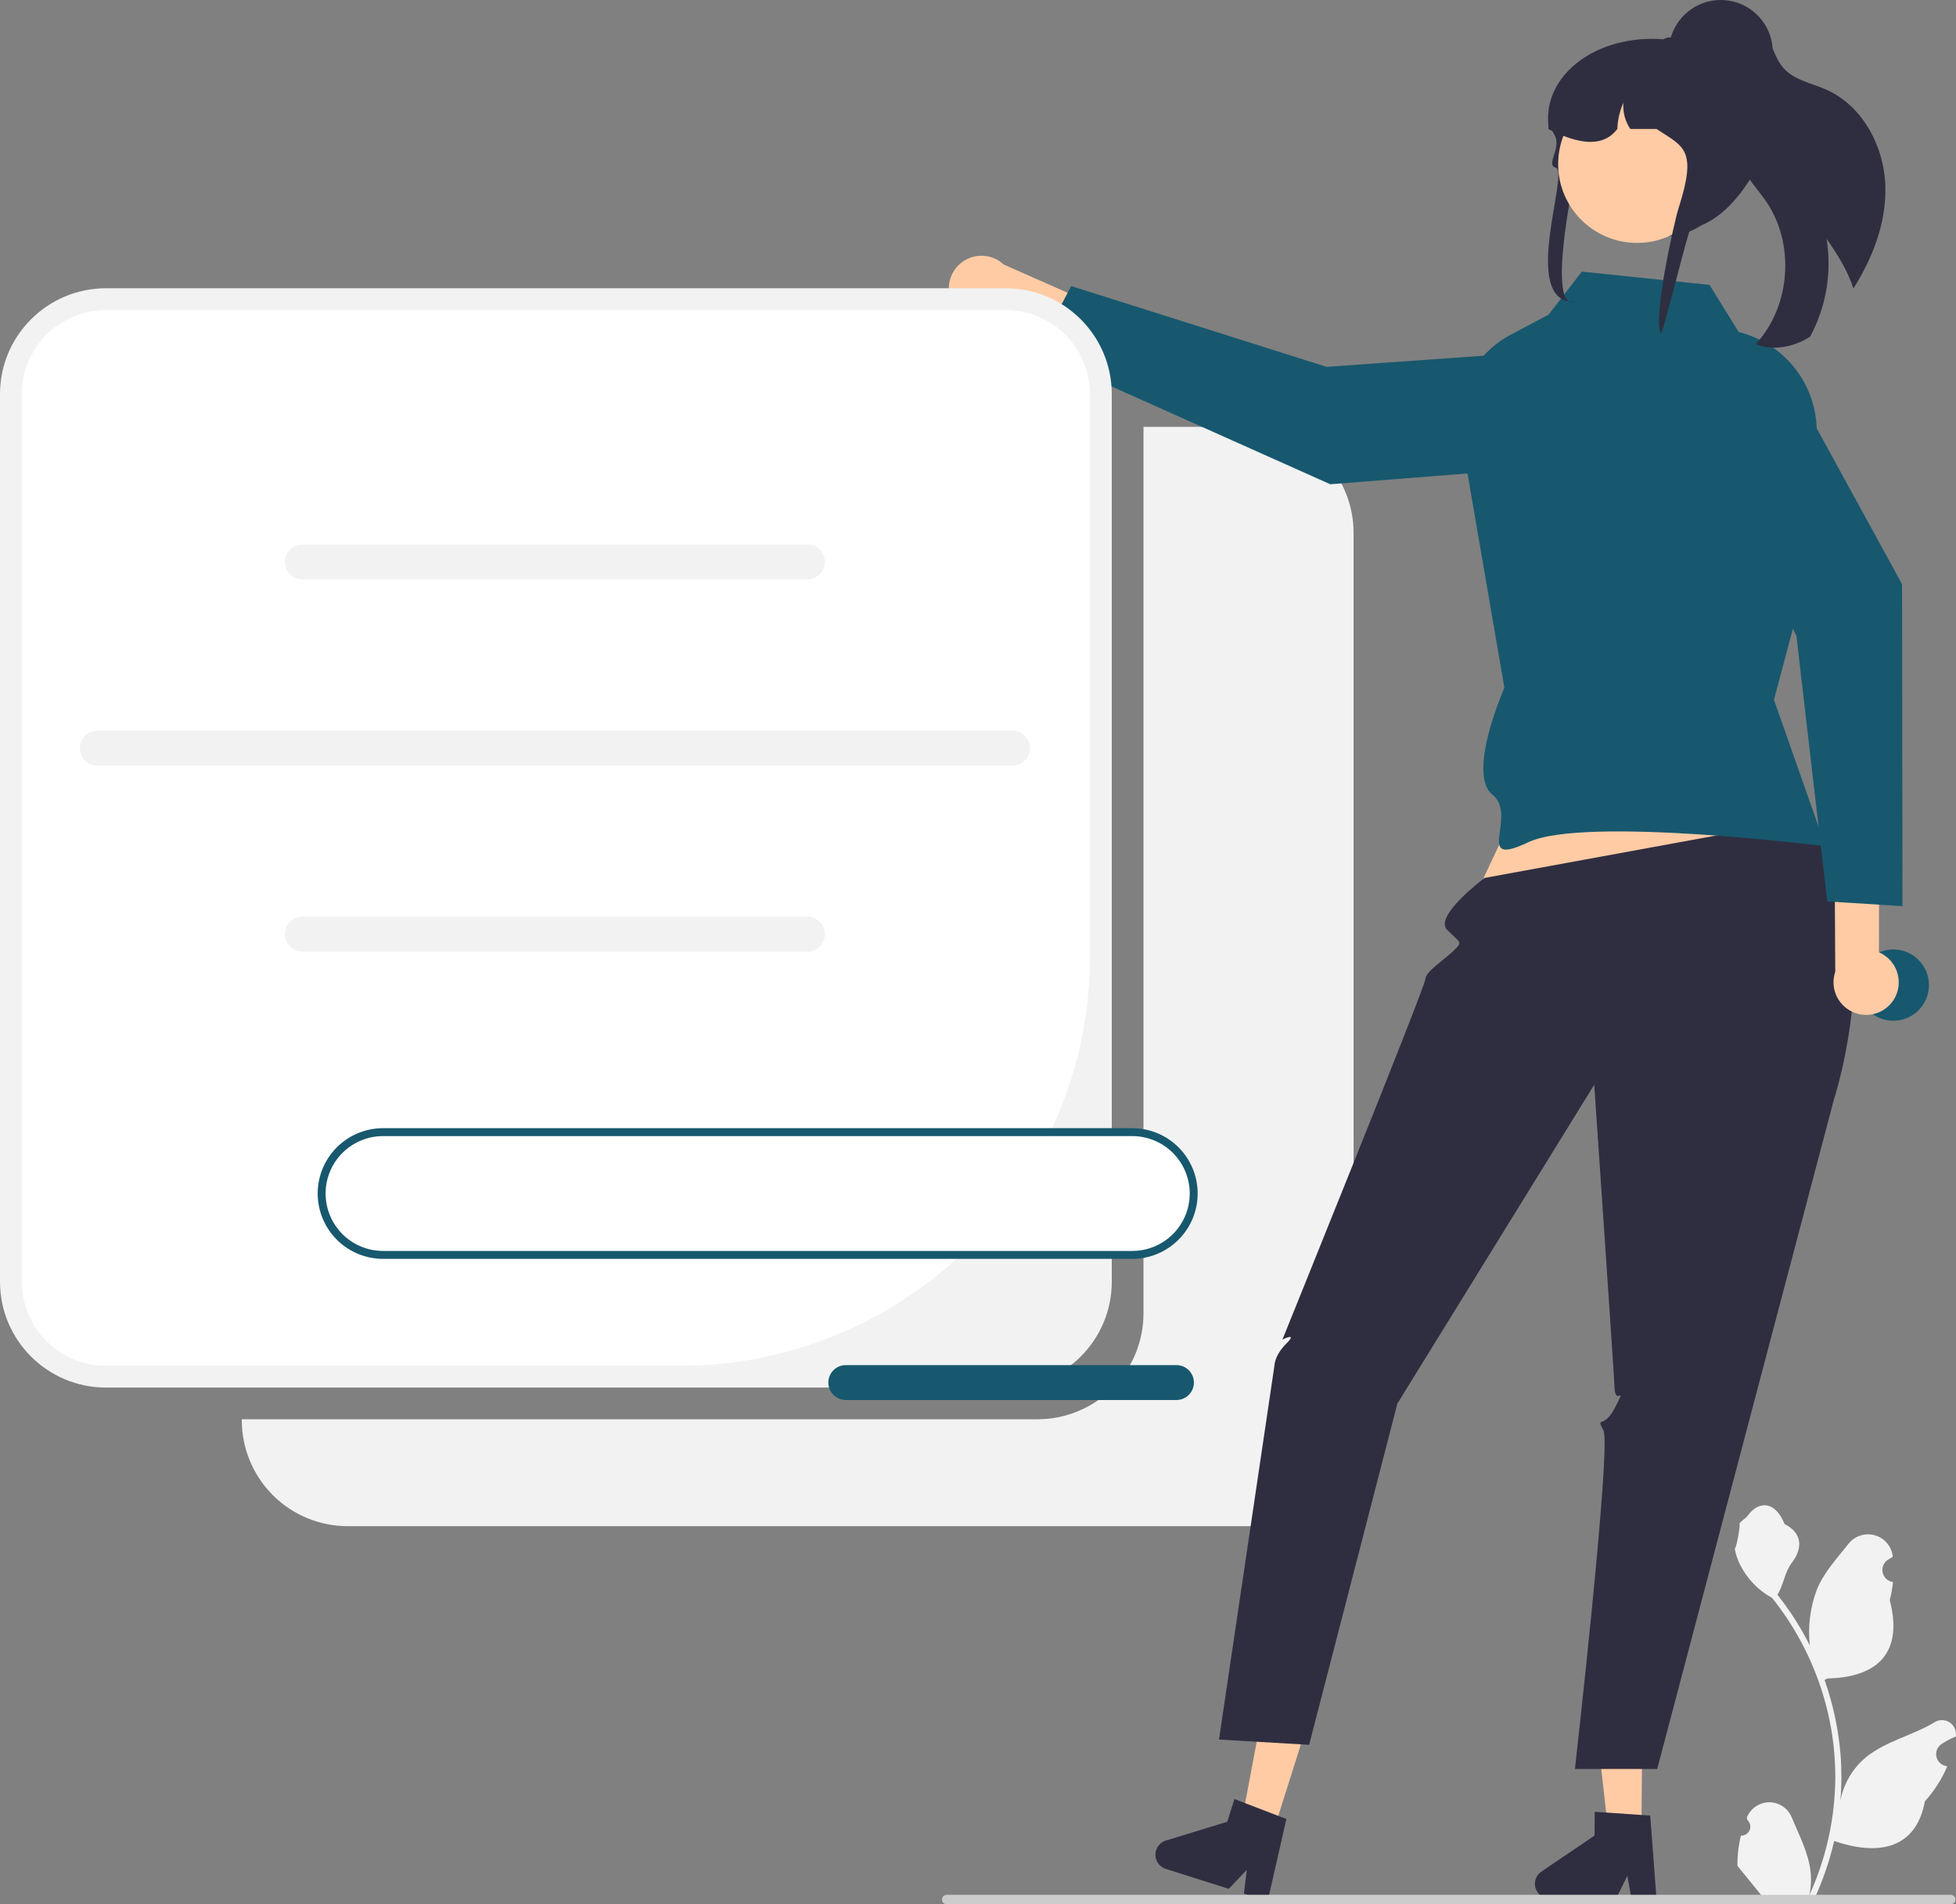 <svg width="300" height="292" viewBox="0 0 300 292" fill="none" xmlns="http://www.w3.org/2000/svg">
<rect x="0" y="0" width="300" height="292" fill="#808080" stroke="none"/>
<g clip-path="url(#clip0_101_2755)">
<path d="M191.345 65.456H175.382V201.389C175.382 203.522 174.962 205.633 174.145 207.604C173.328 209.574 172.13 211.365 170.62 212.873C169.11 214.381 167.318 215.577 165.345 216.393C163.373 217.209 161.258 217.629 159.123 217.629H37.085V217.785C37.085 219.918 37.505 222.029 38.323 224C39.14 225.97 40.337 227.761 41.847 229.269C43.357 230.777 45.149 231.973 47.122 232.789C49.095 233.605 51.209 234.025 53.344 234.025H191.345C193.48 234.025 195.594 233.605 197.567 232.789C199.539 231.973 201.332 230.777 202.842 229.269C204.351 227.761 205.549 225.97 206.366 224C207.183 222.03 207.604 219.918 207.604 217.785V81.696C207.604 77.389 205.891 73.258 202.842 70.213C199.792 67.167 195.657 65.456 191.345 65.456Z" fill="#F2F2F2"/>
<path d="M267.013 281.474C267.296 281.487 267.576 281.413 267.815 281.262C268.054 281.111 268.24 280.89 268.349 280.629C268.459 280.369 268.485 280.081 268.425 279.805C268.365 279.529 268.221 279.278 268.013 279.086L267.919 278.71C267.931 278.68 267.944 278.65 267.956 278.62C268.241 277.949 268.718 277.376 269.327 276.974C269.937 276.573 270.652 276.36 271.382 276.362C272.112 276.365 272.825 276.583 273.431 276.99C274.038 277.396 274.511 277.972 274.79 278.646C275.908 281.335 277.331 284.028 277.682 286.872C277.836 288.128 277.771 289.402 277.489 290.637C280.115 284.917 281.478 278.699 281.487 272.406C281.487 270.827 281.399 269.25 281.224 267.68C281.078 266.394 280.877 265.116 280.619 263.848C279.212 256.967 276.191 250.518 271.803 245.029C269.68 243.872 267.963 242.093 266.883 239.931C266.492 239.153 266.216 238.324 266.063 237.467C266.302 237.499 266.966 233.855 266.785 233.631C267.119 233.126 267.716 232.874 268.081 232.38C269.894 229.925 272.392 230.354 273.696 233.69C276.482 235.095 276.509 237.424 274.8 239.664C273.712 241.089 273.563 243.017 272.608 244.543C272.707 244.669 272.809 244.79 272.907 244.916C274.701 247.221 276.265 249.696 277.577 252.305C277.258 249.382 277.638 246.424 278.687 243.676C279.75 241.115 281.742 238.958 283.496 236.744C283.96 236.15 284.59 235.706 285.307 235.469C286.023 235.231 286.794 235.212 287.522 235.412C288.25 235.613 288.901 236.024 289.395 236.594C289.889 237.165 290.202 237.869 290.295 238.617C290.299 238.649 290.302 238.682 290.306 238.715C290.045 238.862 289.79 239.017 289.541 239.182C289.227 239.391 288.984 239.69 288.844 240.04C288.703 240.389 288.672 240.773 288.753 241.141C288.835 241.509 289.026 241.843 289.301 242.101C289.576 242.358 289.923 242.527 290.295 242.584L290.333 242.59C290.241 243.528 290.076 244.457 289.843 245.371C292.093 254.064 287.234 257.23 280.297 257.373C280.144 257.451 279.994 257.53 279.841 257.604C281.159 261.333 281.985 265.217 282.299 269.159C282.477 271.484 282.467 273.821 282.268 276.144L282.28 276.062C282.782 273.478 284.162 271.146 286.187 269.461C289.194 266.994 293.441 266.085 296.685 264.102C297.03 263.881 297.431 263.763 297.84 263.762C298.25 263.761 298.651 263.877 298.997 264.097C299.343 264.316 299.619 264.63 299.792 265C299.965 265.371 300.029 265.784 299.975 266.189L299.962 266.276C299.478 266.473 299.007 266.699 298.552 266.955C298.291 267.101 298.036 267.257 297.787 267.422C297.473 267.631 297.23 267.93 297.09 268.28C296.949 268.629 296.918 269.013 296.999 269.381C297.081 269.748 297.272 270.083 297.547 270.34C297.822 270.598 298.169 270.766 298.541 270.824L298.579 270.83C298.607 270.834 298.63 270.838 298.658 270.842C297.832 272.812 296.672 274.626 295.23 276.203C293.823 283.792 287.779 284.512 281.314 282.302H281.31C280.601 285.381 279.573 288.378 278.243 291.245H267.288C267.248 291.123 267.213 290.998 267.178 290.876C268.192 290.94 269.21 290.879 270.209 290.696C269.396 289.7 268.584 288.695 267.771 287.699C267.753 287.681 267.736 287.661 267.72 287.64C267.307 287.131 266.891 286.625 266.479 286.115L266.479 286.114C266.457 284.551 266.636 282.992 267.013 281.475L267.013 281.474Z" fill="#F2F2F2"/>
<path d="M146.349 46.965C146.749 47.57 147.275 48.082 147.893 48.464C148.51 48.846 149.203 49.089 149.924 49.177C150.644 49.265 151.376 49.196 152.067 48.974C152.758 48.752 153.393 48.383 153.927 47.892L176.704 58.156L181.095 52.561L153.954 40.568C153.059 39.731 151.888 39.251 150.663 39.218C149.438 39.186 148.244 39.604 147.306 40.392C146.369 41.181 145.754 42.285 145.577 43.497C145.401 44.708 145.675 45.942 146.349 46.965H146.349Z" fill="#FFCBA5"/>
<path d="M244.097 53.366L246.356 66.152C246.461 66.749 246.441 67.361 246.295 67.949C246.15 68.537 245.883 69.088 245.512 69.567C245.141 70.046 244.673 70.442 244.14 70.73C243.606 71.018 243.018 71.191 242.414 71.239L204.028 74.254L158.908 54.083L164.297 43.865L203.466 56.254L244.097 53.366Z" fill="#17586E"/>
<path d="M154.26 44.202H16.259C7.279 44.202 0 51.473 0 60.442V196.531C0 205.5 7.279 212.771 16.259 212.771H154.26C163.239 212.771 170.519 205.5 170.519 196.531V60.442C170.519 51.473 163.239 44.202 154.26 44.202Z" fill="#F2F2F2"/>
<path d="M16.259 47.542C14.563 47.542 12.884 47.875 11.317 48.524C9.75 49.172 8.326 50.122 7.127 51.32C5.927 52.518 4.976 53.94 4.327 55.505C3.678 57.071 3.344 58.748 3.344 60.442V196.531C3.344 199.952 4.705 203.234 7.127 205.653C9.549 208.072 12.834 209.432 16.259 209.432H104.334C112.587 209.432 120.758 207.808 128.382 204.654C136.007 201.499 142.934 196.876 148.769 191.047C154.605 185.218 159.233 178.299 162.391 170.683C165.549 163.068 167.175 154.906 167.175 146.663V60.442C167.175 58.748 166.841 57.071 166.192 55.505C165.543 53.94 164.591 52.518 163.392 51.32C162.193 50.122 160.769 49.172 159.202 48.524C157.635 47.875 155.956 47.542 154.26 47.542H16.259Z" fill="white"/>
<path d="M123.837 88.842H46.38C45.669 88.842 44.988 88.56 44.485 88.058C43.983 87.556 43.7 86.875 43.7 86.165C43.7 85.455 43.983 84.775 44.485 84.272C44.988 83.77 45.669 83.489 46.38 83.489H123.837C124.548 83.489 125.229 83.77 125.732 84.272C126.234 84.775 126.517 85.455 126.517 86.165C126.517 86.875 126.234 87.556 125.732 88.058C125.229 88.56 124.548 88.842 123.837 88.842Z" fill="#F2F2F2"/>
<path d="M123.837 145.925H46.38C45.669 145.925 44.988 145.643 44.485 145.141C43.983 144.639 43.7 143.958 43.7 143.248C43.7 142.538 43.983 141.857 44.485 141.355C44.988 140.853 45.669 140.571 46.38 140.571H123.837C124.548 140.571 125.229 140.853 125.732 141.355C126.234 141.857 126.517 142.538 126.517 143.248C126.517 143.958 126.234 144.639 125.732 145.141C125.229 145.643 124.548 145.925 123.837 145.925Z" fill="#F2F2F2"/>
<path d="M155.29 117.402H14.927C14.216 117.402 13.534 117.12 13.032 116.618C12.529 116.116 12.247 115.435 12.247 114.725C12.247 114.015 12.529 113.334 13.032 112.832C13.534 112.33 14.216 112.048 14.927 112.048H155.29C156.001 112.048 156.683 112.33 157.185 112.832C157.688 113.334 157.97 114.015 157.97 114.725C157.97 115.435 157.688 116.116 157.185 116.618C156.683 117.12 156.001 117.402 155.29 117.402Z" fill="#F2F2F2"/>
<path d="M239.247 109.724L225.265 139.48L279.054 134.038L267.826 105.473L239.247 109.724Z" fill="#FFCBA5"/>
<path d="M251.753 280.748L246.653 280.705L244.396 260.598L251.922 260.662L251.753 280.748Z" fill="#FFCBA5"/>
<path d="M235.417 288.849C235.413 289.453 235.648 290.034 236.072 290.465C236.496 290.895 237.073 291.14 237.678 291.146L247.818 291.231L249.593 287.637L250.245 291.249L254.071 291.284L253.104 278.4L251.773 278.311L246.344 277.937L244.592 277.82L244.562 281.466L236.416 286.984C236.111 287.191 235.861 287.469 235.687 287.794C235.513 288.118 235.42 288.481 235.417 288.849Z" fill="#2F2E41"/>
<path d="M195.314 280.772L190.451 279.234L194.208 259.352L201.384 261.621L195.314 280.772Z" fill="#FFCBA5"/>
<path d="M177.316 283.72C177.135 284.296 177.189 284.921 177.467 285.457C177.746 285.993 178.225 286.397 178.802 286.58L188.469 289.636L191.223 286.722L190.784 290.366L194.43 291.522L197.297 278.923L196.05 278.448L190.971 276.497L189.331 275.871L188.229 279.347L178.82 282.231C178.467 282.339 178.147 282.531 177.885 282.791C177.623 283.05 177.428 283.369 177.316 283.72Z" fill="#2F2E41"/>
<path d="M276.604 125.67L227.697 134.622C227.697 134.622 219.852 140.483 221.95 142.582C224.049 144.681 224.374 144.356 222.996 145.733C221.617 147.11 218.636 148.951 218.607 150.156C218.577 151.361 196.691 205.407 196.691 205.407C196.691 205.407 199.123 204.193 197.299 206.014C195.475 207.836 195.475 209.342 195.475 209.342L186.964 266.741L200.787 267.553L214.322 215.224L244.512 166.337C244.512 166.337 247.508 209.932 247.633 212.831C247.759 215.731 249.583 212.087 247.759 215.731C245.935 219.374 244.719 216.945 245.935 219.374C247.151 221.803 241.555 271.255 241.555 271.255H254.172L281.232 168.755C281.232 168.755 290.859 139.451 276.604 125.67Z" fill="#2F2E41"/>
<path d="M262.197 43.683L242.606 41.65L237.53 48.232L231.617 51.378C229.115 52.709 227.049 54.732 225.667 57.205C224.286 59.678 223.647 62.496 223.826 65.322L230.736 105.473C230.736 105.473 224.899 118.602 228.912 121.869C232.926 125.137 225.81 133.229 234.384 129.156C242.958 125.083 279.98 129.764 279.98 129.764L272.077 107.295L277.981 85.216L278.631 66.704C278.752 63.245 277.724 59.842 275.708 57.028C273.691 54.212 270.799 52.143 267.481 51.142L266.656 50.893L262.197 43.683Z" fill="#17586E"/>
<path d="M289.168 28.681C289.296 34.197 287.233 39.538 284.268 44.229C283.387 41.49 281.804 38.998 280.152 36.622C280.985 41.762 280.098 47.032 277.629 51.618C277.542 51.68 277.452 51.738 277.359 51.791C274.943 53.243 271.879 53.831 269.265 52.783C274.666 46.967 275.353 37.331 270.825 30.808C269.543 28.957 267.885 27.32 267.091 25.214C265.837 21.853 267.042 18.153 267.803 14.649C268.514 11.387 268.638 7.507 266.448 5.116C266.682 4.782 267 4.517 267.371 4.346C267.742 4.176 268.151 4.107 268.557 4.146C269.908 4.337 270.891 5.509 271.517 6.717C272.143 7.925 272.556 9.263 273.428 10.306C275.044 12.258 277.796 12.72 280.115 13.749C285.731 16.248 289.034 22.543 289.168 28.681Z" fill="#2F2E41"/>
<path d="M144.48 291.277C144.48 291.372 144.498 291.466 144.535 291.554C144.571 291.642 144.624 291.722 144.691 291.789C144.759 291.856 144.838 291.909 144.926 291.945C145.014 291.982 145.108 292 145.204 292H299.191C299.383 292 299.567 291.924 299.703 291.788C299.839 291.653 299.915 291.469 299.915 291.277C299.915 291.086 299.839 290.902 299.703 290.766C299.567 290.631 299.383 290.555 299.191 290.555H145.204C145.108 290.554 145.014 290.573 144.926 290.609C144.838 290.645 144.759 290.699 144.691 290.766C144.624 290.833 144.571 290.913 144.535 291C144.498 291.088 144.48 291.182 144.48 291.277Z" fill="#CCCCCC"/>
<path d="M290.381 156.52C293.402 156.52 295.852 154.073 295.852 151.055C295.852 148.036 293.402 145.589 290.381 145.589C287.359 145.589 284.909 148.036 284.909 151.055C284.909 154.073 287.359 156.52 290.381 156.52Z" fill="#17586E"/>
<path d="M241.895 25.527C242.216 24.405 240.004 31.264 241.071 31.387C245.933 31.945 252.607 34.845 255.993 36.198C256.145 36.18 256.298 36.162 256.446 36.14C256.809 36.1 257.163 36.043 257.513 35.977C265.397 34.487 268.429 22.389 268.429 22.279C268.429 21.735 267.122 6.798 265.064 6.577C264.523 6.518 263.98 6.489 263.436 6.488H258.328C257.271 6.261 256.199 6.106 255.121 6.024H255.112C244.829 5.241 236.72 11.502 237.478 19.12C237.482 19.129 237.491 19.138 237.496 19.147C237.716 19.474 237.909 19.784 238.079 20.08C238.245 20.359 238.384 20.624 238.505 20.876C239.442 22.821 237.033 25.269 238.63 25.726C240.755 26.334 233.042 46.309 241.452 46.309C237.361 47.47 241.01 28.622 241.895 25.527Z" fill="#2F2E41"/>
<path d="M251.075 37.248C257.755 37.248 263.17 31.839 263.17 25.167C263.17 18.495 257.755 13.086 251.075 13.086C244.396 13.086 238.981 18.495 238.981 25.167C238.981 31.839 244.396 37.248 251.075 37.248Z" fill="#FFCBA5"/>
<path d="M237.478 19.779C237.68 19.885 237.877 19.983 238.079 20.08C238.29 20.182 238.501 20.283 238.711 20.376C242.761 22.211 246.057 22.415 248.058 19.779C248.111 18.393 248.423 17.028 248.977 15.756C248.879 17.178 249.254 18.592 250.044 19.779H254.072C258.22 22.529 260.35 22.817 257.471 31.846C256.668 34.361 253.476 49.001 254.732 51.172C255.095 51.132 258.96 35.097 259.31 35.031C267.194 33.541 272.204 20.566 271.562 19.832C271.566 17.745 271.085 15.685 270.159 13.815C268.987 11.444 267.16 9.459 264.894 8.093C263.543 7.439 262.135 6.911 260.687 6.515C260.651 6.506 260.62 6.497 260.584 6.488C260.14 6.369 259.687 6.258 259.234 6.165C258.298 5.968 257.352 5.825 256.399 5.737C256.332 5.732 256.265 5.728 256.202 5.728C255.822 5.729 255.449 5.831 255.121 6.024C255.117 6.024 255.117 6.028 255.112 6.028C254.878 6.165 254.674 6.347 254.511 6.563C254.225 6.928 254.07 7.378 254.072 7.841H249.587C249.421 7.841 249.255 7.846 249.089 7.854C246.096 7.957 243.249 9.171 241.104 11.259C238.96 13.348 237.673 16.161 237.496 19.147C237.482 19.359 237.478 19.567 237.478 19.779Z" fill="#2F2E41"/>
<path d="M263.921 15.918C268.322 15.918 271.889 12.354 271.889 7.959C271.889 3.563 268.322 0 263.921 0C259.521 0 255.954 3.563 255.954 7.959C255.954 12.354 259.521 15.918 263.921 15.918Z" fill="#2F2E41"/>
<path d="M290.442 153.308C290.831 152.696 291.082 152.006 291.178 151.287C291.274 150.568 291.212 149.837 290.997 149.144C290.782 148.452 290.419 147.814 289.933 147.275C289.447 146.736 288.85 146.309 288.182 146.023L288.222 121.064L281.313 119.356L281.483 149.001C281.085 150.159 281.127 151.422 281.599 152.552C282.072 153.681 282.943 154.598 284.047 155.129C285.151 155.66 286.412 155.768 287.591 155.432C288.77 155.097 289.784 154.341 290.442 153.308V153.308Z" fill="#FFCBA5"/>
<path d="M256.229 61.623L266.98 54.325C267.482 53.984 268.049 53.752 268.646 53.644C269.242 53.535 269.855 53.553 270.445 53.694C271.034 53.837 271.587 54.1 272.069 54.468C272.551 54.836 272.95 55.301 273.241 55.833L291.725 89.571L291.795 138.948L280.255 138.225L275.518 97.46L256.229 61.623Z" fill="#17586E"/>
<path d="M173.658 173.602H58.756C56.257 173.602 53.86 174.594 52.093 176.359C50.325 178.124 49.333 180.518 49.333 183.015C49.333 185.511 50.325 187.905 52.093 189.67C53.86 191.435 56.257 192.427 58.756 192.427H173.658C176.158 192.427 178.554 191.435 180.322 189.67C182.089 187.905 183.082 185.511 183.082 183.015C183.082 180.518 182.089 178.124 180.322 176.359C178.554 174.594 176.158 173.602 173.658 173.602Z" fill="white"/>
<path d="M173.658 193.034H58.756C56.095 193.034 53.544 191.979 51.663 190.1C49.781 188.221 48.724 185.672 48.724 183.015C48.724 180.357 49.781 177.809 51.663 175.93C53.544 174.051 56.095 172.995 58.756 172.995H173.658C176.319 172.995 178.87 174.051 180.752 175.93C182.633 177.809 183.69 180.357 183.69 183.015C183.69 185.672 182.633 188.221 180.752 190.1C178.87 191.979 176.319 193.034 173.658 193.034ZM58.756 174.209C56.418 174.209 54.176 175.137 52.522 176.788C50.869 178.44 49.94 180.679 49.94 183.015C49.94 185.35 50.869 187.59 52.522 189.241C54.176 190.892 56.418 191.82 58.756 191.82H173.658C175.996 191.82 178.239 190.892 179.892 189.241C181.545 187.59 182.474 185.35 182.474 183.015C182.474 180.679 181.545 178.44 179.892 176.788C178.239 175.137 175.996 174.209 173.658 174.209H58.756Z" fill="#17586E"/>
<path d="M180.434 214.679H129.727C129.016 214.679 128.334 214.397 127.832 213.895C127.329 213.393 127.047 212.712 127.047 212.002C127.047 211.292 127.329 210.611 127.832 210.109C128.334 209.607 129.016 209.325 129.727 209.325H180.434C181.144 209.325 181.826 209.607 182.329 210.109C182.831 210.611 183.114 211.292 183.114 212.002C183.114 212.712 182.831 213.393 182.329 213.895C181.826 214.397 181.144 214.679 180.434 214.679Z" fill="#17586E"/>
</g>
<defs>
<clipPath id="clip0_101_2755">
<rect width="300" height="292" fill="white"/>
</clipPath>
</defs>
</svg>

